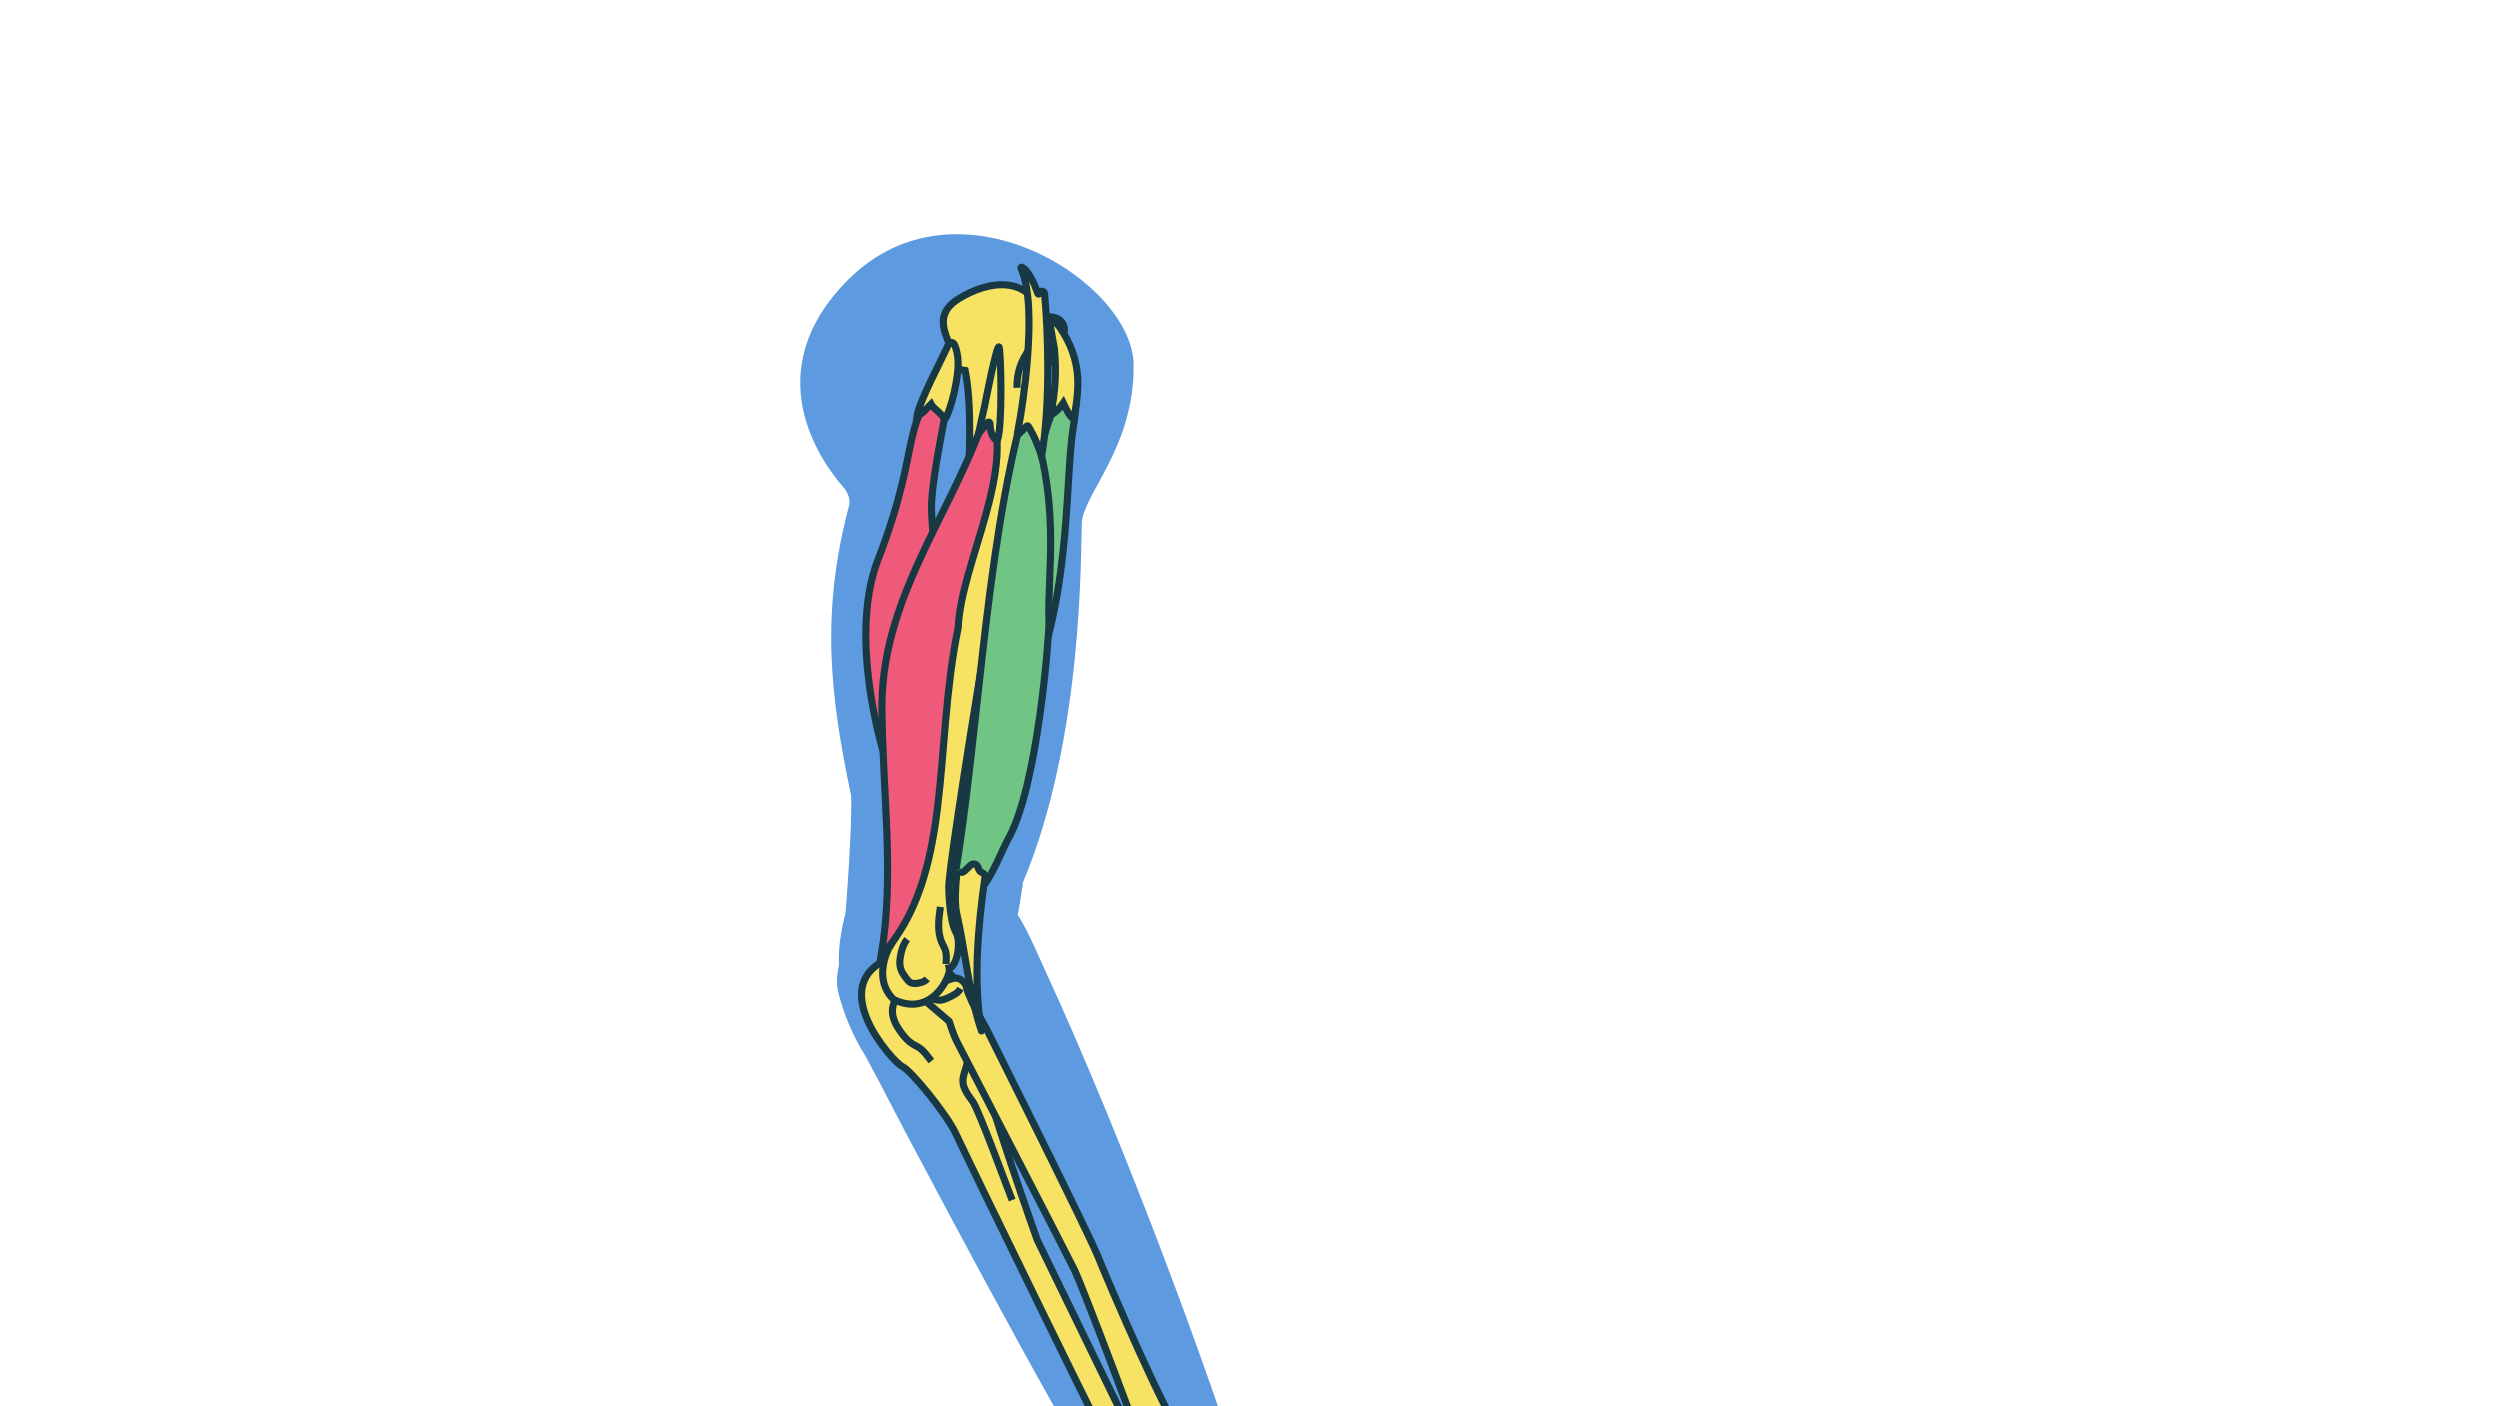 <svg xmlns="http://www.w3.org/2000/svg" xmlns:xlink="http://www.w3.org/1999/xlink" width="1920" zoomAndPan="magnify" viewBox="0 0 1440 810" height="1080" preserveAspectRatio="xMidYMid meet" version="1.0"><path fill="#5e9adf" d="M 623.133 301.348 C 623.902 284.547 653.609 257.406 652.969 209.934 C 652.324 162.461 551.508 98.156 488.578 161.086 C 435.766 213.902 472.504 265.359 485.68 280.535 C 488.273 283.523 490.039 287.555 489.027 291.383 C 472.688 353.184 477.992 399.957 490.289 458.543 C 490.809 477.699 487.211 525.129 487 525.938 C 470.746 588.977 509.699 591.281 537.199 591.281 C 564.695 591.281 581.277 567.277 589.273 508.125 C 624.258 424.82 622.391 317.59 623.133 301.348 Z M 623.133 301.348 " fill-opacity="1" fill-rule="nonzero"/><path fill="#5e9adf" d="M 717.68 861.082 C 717.645 859.801 717.441 858.508 717.039 857.234 C 707.426 825.848 690.602 777.492 670.609 724.734 C 649.535 669.133 624.945 608.641 601.562 557.98 C 586.77 525.926 580.789 503.754 532.816 501.57 C 501.867 501.07 477.531 552.73 482.816 571.441 C 486.039 584.395 491.332 596.828 498.43 608.129 C 508.93 627.359 518.695 647.215 529.195 666.504 C 554.645 714.418 580.281 762.238 606.805 809.566 C 619.785 832.402 632.512 855.445 647.066 877.332 C 648.648 879.66 650.477 882.926 652.672 885.48 C 657.723 898.418 670.293 907.586 685.016 907.586 C 704.191 907.586 719.734 892.043 719.734 872.871 C 719.734 868.73 719.008 864.762 717.68 861.082 Z M 717.68 861.082 " fill-opacity="1" fill-rule="nonzero"/><path stroke-linecap="butt" transform="matrix(0.819, 0, 0, 0.819, 579.381, 717.958)" fill-opacity="1" fill="#f7e264" fill-rule="nonzero" stroke-linejoin="miter" d="M -80.291 -203.323 C -80.291 -203.323 -46.306 -202.13 -35.056 -187.449 C -23.81 -172.773 -22.632 -158.45 -18.5 -132.677 C -14.363 -106.908 21.959 -4.811 21.959 -4.811 C 21.959 -4.811 100.315 156.32 100.315 156.32 C 100.315 156.32 129.247 181.702 129.247 181.702 C 129.247 181.702 127.892 196.354 111.618 193.262 C 104.323 197.628 99.08 203.325 95.425 199.837 C 91.766 196.345 90.411 187.055 89.595 174.426 C 78.898 155.986 -28.844 -65.409 -35.084 -79.068 C -41.325 -92.733 -66.698 -123.869 -72.905 -126.608 C -79.107 -129.346 -129.247 -184.882 -80.291 -203.323 Z M -80.291 -203.323 " stroke="#183944" stroke-width="5" stroke-opacity="1" stroke-miterlimit="10"/><path stroke-linecap="butt" transform="matrix(0.819, 0, 0, 0.819, 526.17, 590.237)" fill="none" stroke-linejoin="miter" d="M 12.565 25.566 C 9.745 22.088 6.701 17.35 2.622 15.351 C -1.477 13.342 -4.129 11.314 -7.064 7.607 C -10.303 3.523 -13.342 -0.928 -14.435 -6.024 C -15.523 -11.124 -14.268 -17.021 -10.16 -20.227 C -7.121 -22.599 -3.094 -23.176 0.732 -23.667 C 5.661 -24.297 10.594 -24.932 15.523 -25.566 " stroke="#183944" stroke-width="5" stroke-opacity="1" stroke-miterlimit="10"/><path stroke-linecap="butt" transform="matrix(0.819, 0, 0, 0.819, 568.799, 644.105)" fill="none" stroke-linejoin="miter" d="M -14.215 -57.553 C -13.633 -50.449 -13.065 -43.173 -14.926 -36.293 C -15.833 -32.929 -17.326 -29.642 -17.283 -26.159 C -17.221 -20.734 -13.528 -16.145 -10.379 -11.736 C -5.947 -5.529 14.473 50.484 17.327 57.555 " stroke="#183944" stroke-width="5" stroke-opacity="1" stroke-miterlimit="10"/><path stroke-linecap="butt" transform="matrix(0.819, 0, 0, 0.819, 617.13, 714.215)" fill-opacity="1" fill="#f7e264" fill-rule="nonzero" stroke-linejoin="miter" d="M -85.915 -153.716 C -85.915 -153.716 -104.498 -169.594 -104.498 -169.594 C -104.498 -169.594 -104.431 -175.749 -104.431 -175.749 C -104.431 -175.749 -85.309 -184.032 -81.759 -184.18 C -78.214 -184.332 -74.512 -181.303 -73.624 -177.19 C -72.737 -173.072 -71.63 -171.856 -70.542 -168.807 C -69.459 -165.763 -59.573 -148.115 -59.573 -148.115 C -59.573 -148.115 12.118 -4.867 18.659 11.579 C 25.195 28.025 68.317 128.572 76.938 135.228 C 76.938 135.228 102.421 159.856 102.421 159.856 C 102.421 159.856 102.325 168.626 102.325 168.626 C 102.325 168.626 104.496 174.804 104.496 174.804 C 104.496 174.804 102.554 182.247 95.264 183.287 C 87.974 184.332 73.66 179.322 70.502 178.168 C 67.338 177.018 64.924 176.245 59.891 175.63 C 54.857 175.014 47.748 176.989 47.791 172.886 C 47.834 168.778 47.405 139.665 47.052 137.981 C 46.694 136.301 8.429 33.999 2.041 20.869 C -4.348 7.739 -78.185 -135.066 -80.566 -139.57 C -82.942 -144.074 -85.915 -153.716 -85.915 -153.716 Z M -85.915 -153.716 " stroke="#183944" stroke-width="5" stroke-opacity="1" stroke-miterlimit="10"/><path stroke-linecap="butt" transform="matrix(0.819, 0, 0, 0.819, 544.477, 572.838)" fill="none" stroke-linejoin="miter" d="M -10.708 3.136 C -8.623 2.922 -6.6 3.89 -4.505 4.005 C -2.019 4.133 0.352 3.055 2.604 2.001 C 5.729 0.546 9.059 -1.1 10.705 -4.135 " stroke="#183944" stroke-width="5" stroke-opacity="1" stroke-miterlimit="10"/><path stroke-linecap="butt" transform="matrix(0.819, 0, 0, 0.819, 558.374, 372.494)" fill-opacity="1" fill="#f7e264" fill-rule="nonzero" stroke-linejoin="miter" d="M -2.961 -194.163 C -2.961 -194.163 -13.071 -195.208 -12.027 -204.273 C -10.982 -213.334 -29.532 -231.111 -7.532 -244.708 C 14.467 -258.301 42.355 -261.088 51.763 -231.807 C 51.763 -231.807 65.013 -234.25 66.754 -224.14 C 68.496 -214.03 44.096 -185.446 39.564 -166.973 C 35.031 -148.499 -16.559 158.604 -14.465 170.455 C -14.465 170.455 -14.116 192.593 -9.584 200.609 C -5.056 208.629 -9.412 225.533 -14.116 226.058 C -12.9 231.459 -26.144 261.092 -53.158 248.191 C -68.498 233.553 -56.646 212.112 -56.646 212.112 C -56.646 212.112 -47.643 197.312 -47.643 197.312 C -47.643 197.312 14.816 -104.576 -2.961 -194.163 Z M -2.961 -194.163 " stroke="#183944" stroke-width="5" stroke-opacity="1" stroke-miterlimit="10"/><path stroke-linecap="butt" transform="matrix(0.819, 0, 0, 0.819, 526.067, 553.785)" fill="none" stroke-linejoin="miter" d="M -4.318 -15.616 C -7 -12.276 -8.274 -8.02 -9.008 -3.803 C -9.5 -0.959 -9.767 1.999 -8.994 4.776 C -8.221 7.534 -6.48 9.9 -4.743 12.176 C -3.984 13.168 -3.197 14.18 -2.109 14.79 C -0.649 15.616 1.135 15.597 2.8 15.387 C 5.386 15.067 8.082 14.237 9.771 12.252 " stroke="#183944" stroke-width="5" stroke-opacity="1" stroke-miterlimit="10"/><path stroke-linecap="butt" transform="matrix(0.819, 0, 0, 0.819, 542.508, 538.837)" fill="none" stroke-linejoin="miter" d="M -1.016 -20.107 C -2.276 -11.495 -3.459 -2.306 0.244 5.567 C 0.902 6.96 1.699 8.291 2.238 9.732 C 3.459 13.01 3.235 16.626 2.906 20.104 " stroke="#183944" stroke-width="5" stroke-opacity="1" stroke-miterlimit="10"/><path stroke-linecap="butt" transform="matrix(0.819, 0, 0, 0.819, 593.149, 203.117)" fill="none" stroke-linejoin="miter" d="M 8.878 -24.747 C 9.226 -19.408 7.079 -14.203 4.336 -9.608 C 1.597 -5.014 -1.771 -0.796 -4.252 3.942 C -7.582 10.316 -9.228 17.559 -8.971 24.744 " stroke="#183944" stroke-width="5" stroke-opacity="1" stroke-miterlimit="10"/><path stroke-linecap="butt" transform="matrix(0.819, 0, 0, 0.819, 518.902, 364.723)" fill-opacity="1" fill="#ef597a" fill-rule="nonzero" stroke-linejoin="miter" d="M -12.037 84.487 C -12.037 84.487 -37.2 4.256 -16.412 -50.813 C 17.529 -138.205 -3.712 -149.694 36.833 -180.644 C 36.833 -180.644 21.208 -110.251 21.518 -87.646 C 21.823 -65.04 37.196 54.949 21.151 100.532 C 5.105 146.12 -5.935 180.644 -5.935 180.644 C -5.935 180.644 2.553 131.897 -12.037 84.487 Z M -12.037 84.487 " stroke="#183944" stroke-width="5" stroke-opacity="1" stroke-miterlimit="10"/><path stroke-linecap="butt" transform="matrix(0.819, 0, 0, 0.819, 540.207, 218.631)" fill-opacity="1" fill="#f7e264" fill-rule="nonzero" stroke-linejoin="miter" d="M -14.652 25.623 C -10.301 23.752 -8.225 20.651 -4.862 17.311 C -3.659 19.912 4.475 25.184 4.537 28.046 C 7.314 26.486 13.493 5.55 14.228 -9.25 C 14.652 -17.766 12.042 -24.364 11.269 -25.18 C 8.555 -28.048 6.751 -23.429 5.964 -21.492 C 4.447 -17.752 -13.307 15.832 -14.652 25.623 Z M -14.652 25.623 " stroke="#183944" stroke-width="5" stroke-opacity="1" stroke-miterlimit="10"/><path stroke-linecap="butt" transform="matrix(0.819, 0, 0, 0.819, 547.093, 391.714)" fill-opacity="1" fill="#ef597a" fill-rule="nonzero" stroke-linejoin="miter" d="M -47.738 17.497 C -47.132 -62.72 5.961 -122.492 27.278 -193.926 C 48.29 -149.144 7.907 -83.236 5.889 -36.712 C -11.826 48.815 2.964 137.791 -48.292 193.928 C -38.54 135.926 -47.485 79.86 -47.738 17.497 Z M -47.738 17.497 " stroke="#183944" stroke-width="5" stroke-opacity="1" stroke-miterlimit="10"/><path stroke-linecap="butt" transform="matrix(0.819, 0, 0, 0.819, 570.601, 225.041)" fill-opacity="1" fill="#f7e264" fill-rule="nonzero" stroke-linejoin="miter" d="M -4.289 11.081 C -4.289 11.081 4.681 -35.338 6.007 -30.481 C 7.329 -25.619 8.431 26.911 4.609 35.337 C 0.296 32.813 -0.42 26.429 -0.482 22.98 C -0.496 22.164 -1.479 21.768 -2.051 22.35 C -2.051 22.35 -8.435 30.074 -8.435 30.074 C -8.435 30.074 -5.606 16.62 -4.289 11.081 Z M -4.289 11.081 " stroke="#183944" stroke-width="5" stroke-opacity="1" stroke-miterlimit="10"/><path stroke-linecap="butt" transform="matrix(0.819, 0, 0, 0.819, 605.021, 304.496)" fill-opacity="1" fill="#70c484" fill-rule="nonzero" stroke-linejoin="miter" d="M -16.925 119.43 C -17.631 119.12 -22.306 -30.927 2.479 -84.607 C 12.05 -109.874 12.198 -119.426 12.198 -119.426 C 12.198 -119.426 22.308 -107.742 16.173 -71.677 C 14.083 -59.406 13.305 -41.204 11.912 -19.877 C 9.216 21.489 4.207 74.596 -17.125 118.925 " stroke="#183944" stroke-width="5" stroke-opacity="1" stroke-miterlimit="10"/><path stroke-linecap="butt" transform="matrix(0.819, 0, 0, 0.819, 612.909, 212.364)" fill-opacity="1" fill="#f7e264" fill-rule="nonzero" stroke-linejoin="miter" d="M -9.617 32.982 C -6.034 30.715 -2.924 27.705 -0.543 24.198 C 1.514 28.521 3.245 32.447 6.762 35.701 C 9.143 23.024 11.018 9.885 8.427 -2.754 C 7.153 -8.961 5.049 -15.02 2.077 -20.627 C 0.898 -22.855 -6.201 -35.703 -9.193 -34.587 C -11.02 -33.905 -7.094 -16.671 -6.826 -13.995 C -6.087 -6.681 -5.896 0.691 -6.254 8.034 C -6.659 16.426 -7.781 24.785 -9.617 32.982 Z M -9.617 32.982 " stroke="#183944" stroke-width="5" stroke-opacity="1" stroke-miterlimit="10"/><path stroke-linecap="butt" transform="matrix(0.819, 0, 0, 0.819, 580.481, 377.989)" fill-opacity="1" fill="#70c484" fill-rule="nonzero" stroke-linejoin="miter" d="M 12.476 -178.122 C -2.887 -122.047 -10.974 -61.625 -17.873 -0.98 C -23.861 51.665 -28.947 104.481 -37.115 154.783 C -37.879 158.963 -31.719 174.65 -25.574 170.251 C -13.46 161.181 -7.081 143.146 -0.564 130.035 C 21.46 93.384 29.222 -18.017 28.984 -23.671 C 27.438 -60.743 38.846 -109.422 12.476 -178.122 Z M 12.476 -178.122 " stroke="#183944" stroke-width="5" stroke-opacity="1" stroke-miterlimit="10"/><path stroke-linecap="butt" transform="matrix(0.819, 0, 0, 0.819, 595.619, 208.256)" fill-opacity="1" fill="#f7e264" fill-rule="nonzero" stroke-linejoin="miter" d="M -9.812 39.975 C -9.812 39.975 3.843 -37.632 -9.201 -65.591 C -9.421 -66.063 -8.944 -66.545 -8.5 -66.311 C -3.152 -63.477 1.085 -52.356 2.636 -47.804 C 2.812 -47.279 3.523 -47.346 3.614 -47.895 C 3.981 -50.08 7.159 -49.975 7.369 -47.766 C 9.692 -23.514 11.815 28.066 5.341 66.545 C 1.19 54.117 -2.875 47.003 -4.297 45.314 C -4.483 45.09 -4.802 45.085 -5.012 45.285 C -5.012 45.285 -10.876 51.063 -10.876 51.063 C -11.239 51.416 -11.816 51.073 -11.721 50.557 C -11.721 50.557 -9.812 39.975 -9.812 39.975 Z M -9.812 39.975 " stroke="#183944" stroke-width="5" stroke-opacity="1" stroke-miterlimit="10"/><path stroke-linecap="butt" transform="matrix(0.819, 0, 0, 0.819, 558.365, 545.419)" fill-opacity="1" fill="#f7e264" fill-rule="nonzero" stroke-linejoin="round" d="M -9 -24.096 C -11.085 -33.037 -8.576 -54.431 -8.547 -54.369 C -7.707 -52.303 -5.05 -51.745 -3.451 -53.295 C -3.451 -53.295 0.809 -57.427 0.809 -57.427 C 2.527 -59.092 5.423 -58.319 6.029 -56.01 C 6.473 -54.307 7.384 -52.88 8.868 -52.293 C 10.285 -51.74 11.191 -50.366 10.972 -48.863 C 6.043 -15.217 2.517 24.87 8.519 59.093 C -0.336 33.477 -3.184 0.857 -9 -24.096 Z M -9 -24.096 " stroke="#183944" stroke-width="5" stroke-opacity="1" stroke-miterlimit="4"/></svg>